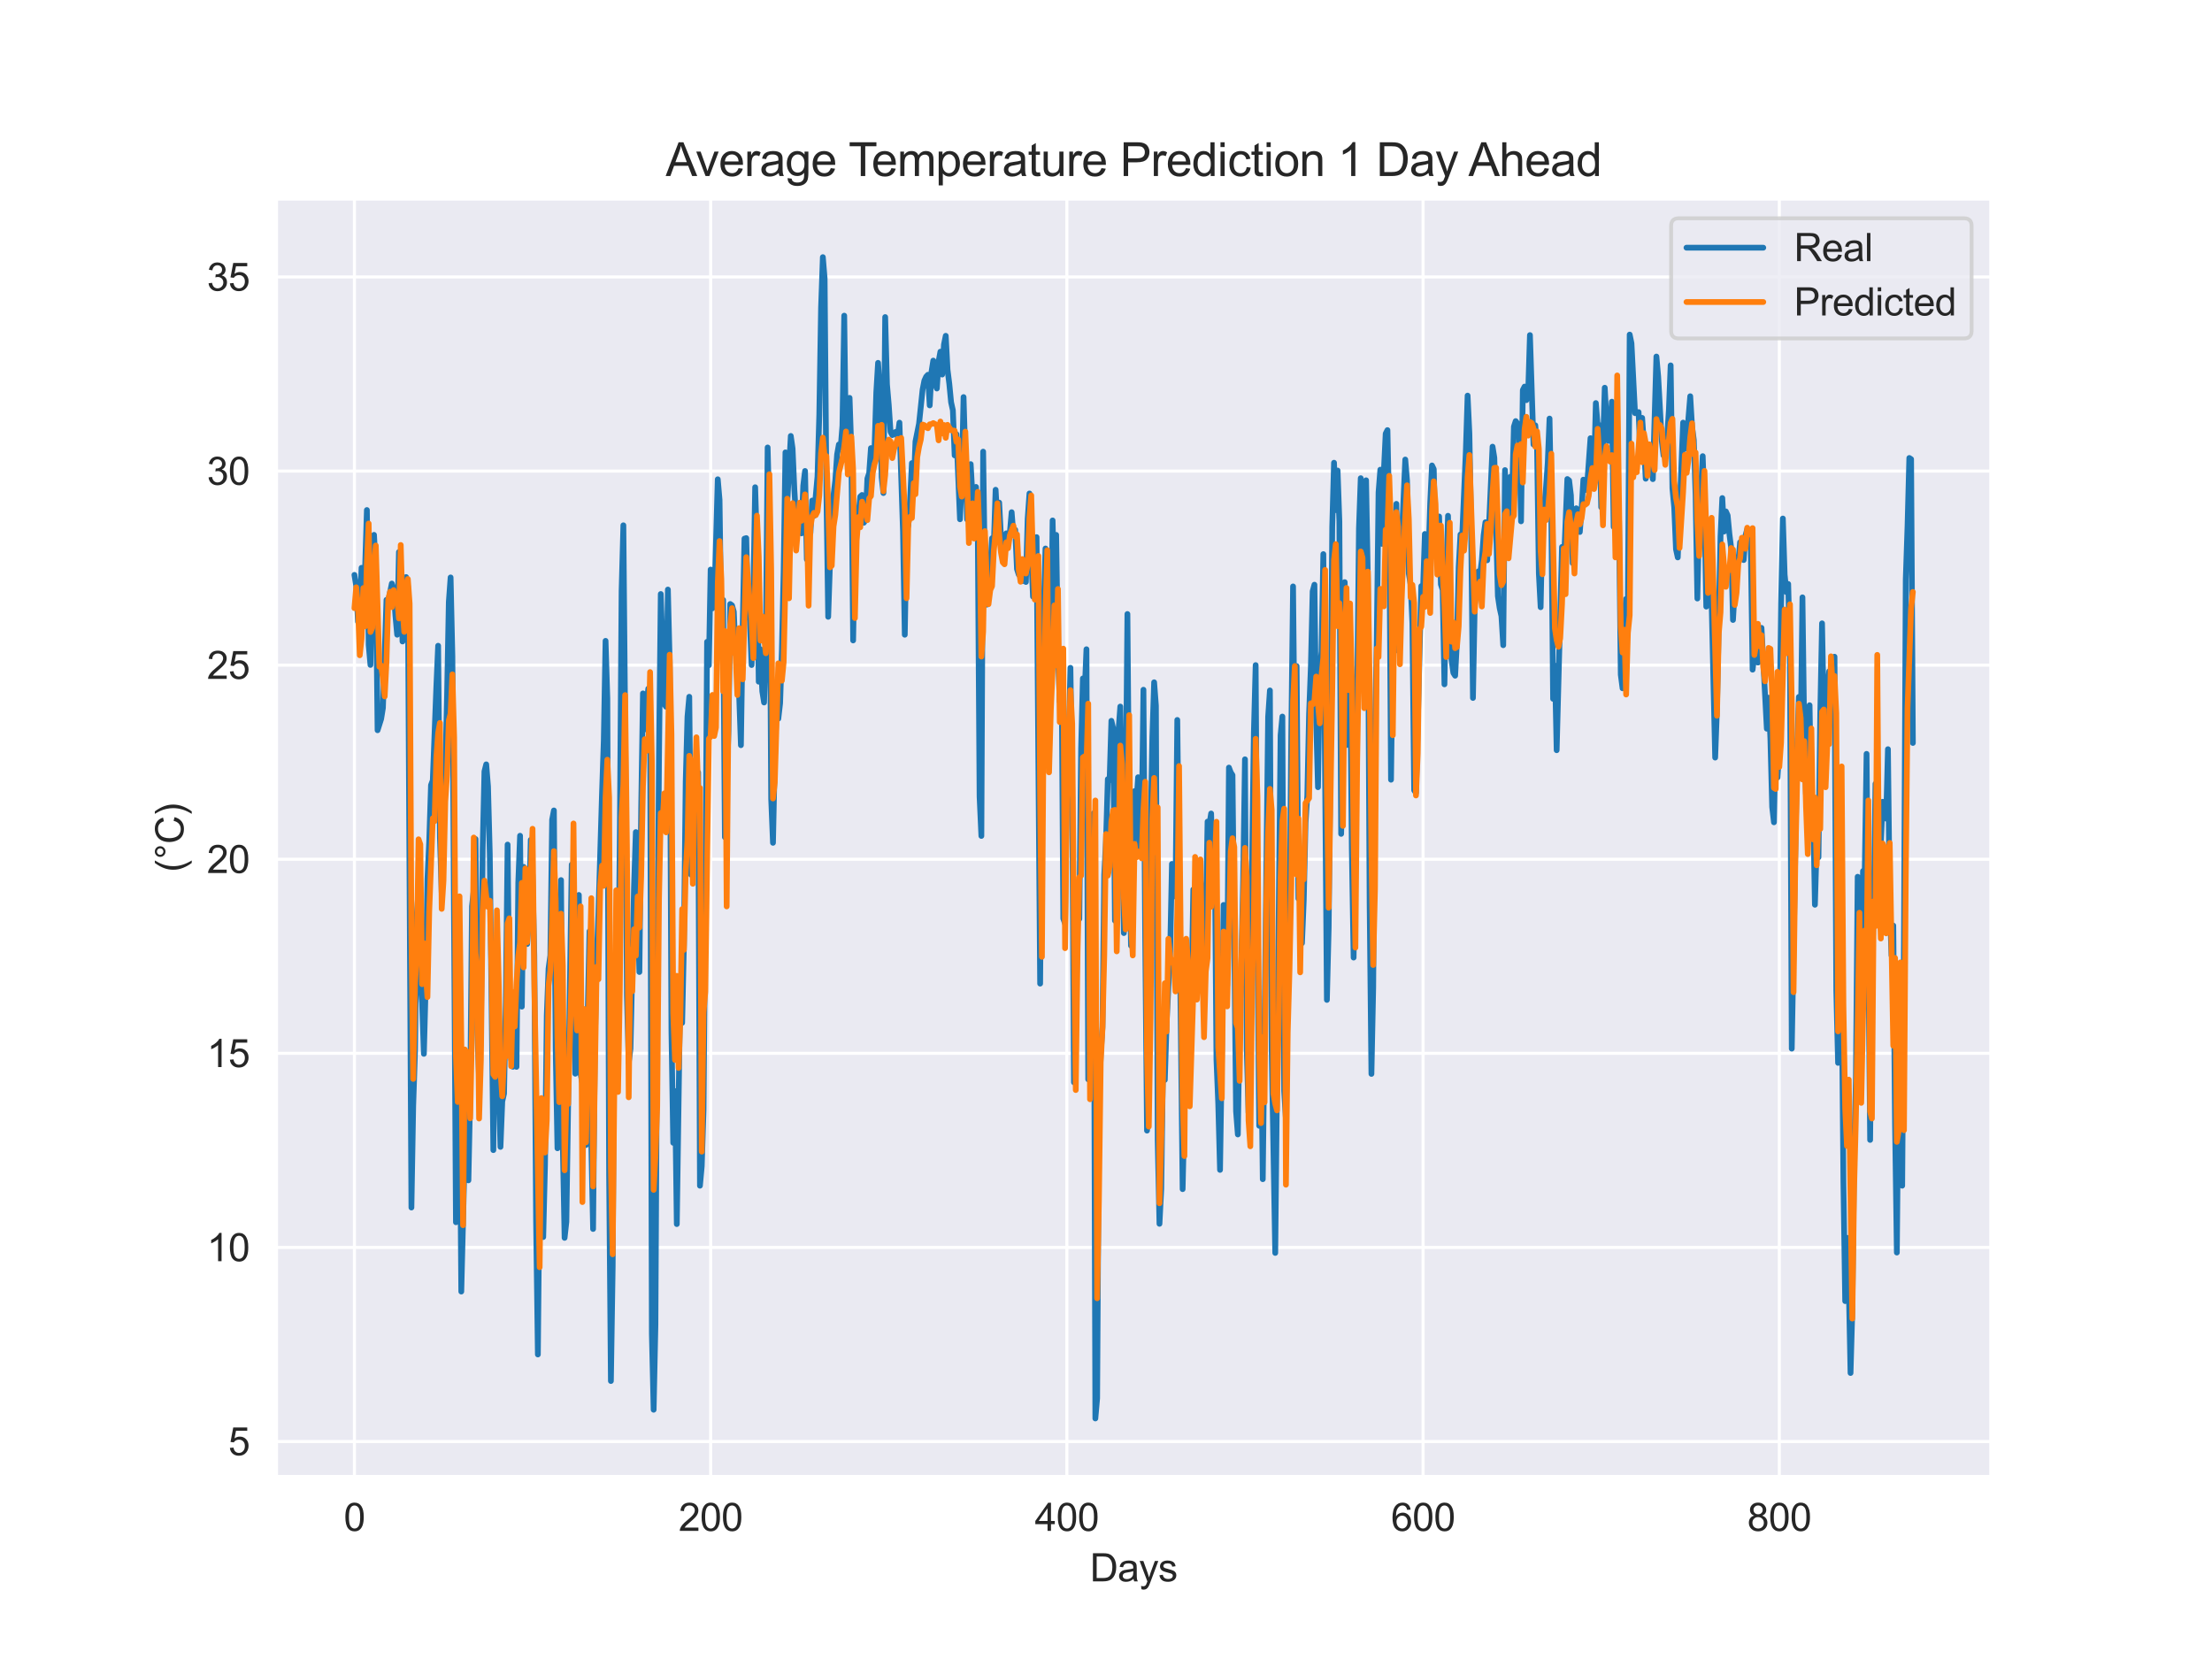<?xml version="1.0" encoding="utf-8" standalone="no"?>
<!DOCTYPE svg PUBLIC "-//W3C//DTD SVG 1.1//EN"
  "http://www.w3.org/Graphics/SVG/1.1/DTD/svg11.dtd">
<svg xmlns:xlink="http://www.w3.org/1999/xlink" width="576pt" height="432pt" viewBox="0 0 576 432" xmlns="http://www.w3.org/2000/svg" version="1.1">
 <defs>
  <style type="text/css">*{stroke-linejoin: round; stroke-linecap: butt}</style>
 </defs>
 <g id="figure_1">
  <g id="patch_1">
   <path d="M 0 432 
L 576 432 
L 576 0 
L 0 0 
z
" style="fill: #ffffff"/>
  </g>
  <g id="axes_1">
   <g id="patch_2">
    <path d="M 72 384.48 
L 518.4 384.48 
L 518.4 51.84 
L 72 51.84 
z
" style="fill: #eaeaf2"/>
   </g>
   <g id="matplotlib.axis_1">
    <g id="xtick_1">
     <g id="line2d_1">
      <path d="M 92.291 384.48 
L 92.291 51.84 
" clip-path="url(#p58a63cff53)" style="fill: none; stroke: #ffffff; stroke-width: 0.8; stroke-linecap: round"/>
     </g>
     <g id="text_1">
      <!-- 0 -->
      <g style="fill: #262626" transform="translate(89.51 398.638) scale(0.1 -0.1)">
       <defs>
        <path id="ArialMT-30" d="M 266 2259 
Q 266 3072 433 3567 
Q 600 4063 929 4331 
Q 1259 4600 1759 4600 
Q 2128 4600 2406 4451 
Q 2684 4303 2865 4023 
Q 3047 3744 3150 3342 
Q 3253 2941 3253 2259 
Q 3253 1453 3087 958 
Q 2922 463 2592 192 
Q 2263 -78 1759 -78 
Q 1097 -78 719 397 
Q 266 969 266 2259 
z
M 844 2259 
Q 844 1131 1108 757 
Q 1372 384 1759 384 
Q 2147 384 2411 759 
Q 2675 1134 2675 2259 
Q 2675 3391 2411 3762 
Q 2147 4134 1753 4134 
Q 1366 4134 1134 3806 
Q 844 3388 844 2259 
z
" transform="scale(0.016)"/>
       </defs>
       <use xlink:href="#ArialMT-30"/>
      </g>
     </g>
    </g>
    <g id="xtick_2">
     <g id="line2d_2">
      <path d="M 185.049 384.48 
L 185.049 51.84 
" clip-path="url(#p58a63cff53)" style="fill: none; stroke: #ffffff; stroke-width: 0.8; stroke-linecap: round"/>
     </g>
     <g id="text_2">
      <!-- 200 -->
      <g style="fill: #262626" transform="translate(176.708 398.638) scale(0.1 -0.1)">
       <defs>
        <path id="ArialMT-32" d="M 3222 541 
L 3222 0 
L 194 0 
Q 188 203 259 391 
Q 375 700 629 1000 
Q 884 1300 1366 1694 
Q 2113 2306 2375 2664 
Q 2638 3022 2638 3341 
Q 2638 3675 2398 3904 
Q 2159 4134 1775 4134 
Q 1369 4134 1125 3890 
Q 881 3647 878 3216 
L 300 3275 
Q 359 3922 746 4261 
Q 1134 4600 1788 4600 
Q 2447 4600 2831 4234 
Q 3216 3869 3216 3328 
Q 3216 3053 3103 2787 
Q 2991 2522 2730 2228 
Q 2469 1934 1863 1422 
Q 1356 997 1212 845 
Q 1069 694 975 541 
L 3222 541 
z
" transform="scale(0.016)"/>
       </defs>
       <use xlink:href="#ArialMT-32"/>
       <use xlink:href="#ArialMT-30" x="55.615"/>
       <use xlink:href="#ArialMT-30" x="111.23"/>
      </g>
     </g>
    </g>
    <g id="xtick_3">
     <g id="line2d_3">
      <path d="M 277.808 384.48 
L 277.808 51.84 
" clip-path="url(#p58a63cff53)" style="fill: none; stroke: #ffffff; stroke-width: 0.8; stroke-linecap: round"/>
     </g>
     <g id="text_3">
      <!-- 400 -->
      <g style="fill: #262626" transform="translate(269.466 398.638) scale(0.1 -0.1)">
       <defs>
        <path id="ArialMT-34" d="M 2069 0 
L 2069 1097 
L 81 1097 
L 81 1613 
L 2172 4581 
L 2631 4581 
L 2631 1613 
L 3250 1613 
L 3250 1097 
L 2631 1097 
L 2631 0 
L 2069 0 
z
M 2069 1613 
L 2069 3678 
L 634 1613 
L 2069 1613 
z
" transform="scale(0.016)"/>
       </defs>
       <use xlink:href="#ArialMT-34"/>
       <use xlink:href="#ArialMT-30" x="55.615"/>
       <use xlink:href="#ArialMT-30" x="111.23"/>
      </g>
     </g>
    </g>
    <g id="xtick_4">
     <g id="line2d_4">
      <path d="M 370.566 384.48 
L 370.566 51.84 
" clip-path="url(#p58a63cff53)" style="fill: none; stroke: #ffffff; stroke-width: 0.8; stroke-linecap: round"/>
     </g>
     <g id="text_4">
      <!-- 600 -->
      <g style="fill: #262626" transform="translate(362.225 398.638) scale(0.1 -0.1)">
       <defs>
        <path id="ArialMT-36" d="M 3184 3459 
L 2625 3416 
Q 2550 3747 2413 3897 
Q 2184 4138 1850 4138 
Q 1581 4138 1378 3988 
Q 1113 3794 959 3422 
Q 806 3050 800 2363 
Q 1003 2672 1297 2822 
Q 1591 2972 1913 2972 
Q 2475 2972 2870 2558 
Q 3266 2144 3266 1488 
Q 3266 1056 3080 686 
Q 2894 316 2569 119 
Q 2244 -78 1831 -78 
Q 1128 -78 684 439 
Q 241 956 241 2144 
Q 241 3472 731 4075 
Q 1159 4600 1884 4600 
Q 2425 4600 2770 4297 
Q 3116 3994 3184 3459 
z
M 888 1484 
Q 888 1194 1011 928 
Q 1134 663 1356 523 
Q 1578 384 1822 384 
Q 2178 384 2434 671 
Q 2691 959 2691 1453 
Q 2691 1928 2437 2201 
Q 2184 2475 1800 2475 
Q 1419 2475 1153 2201 
Q 888 1928 888 1484 
z
" transform="scale(0.016)"/>
       </defs>
       <use xlink:href="#ArialMT-36"/>
       <use xlink:href="#ArialMT-30" x="55.615"/>
       <use xlink:href="#ArialMT-30" x="111.23"/>
      </g>
     </g>
    </g>
    <g id="xtick_5">
     <g id="line2d_5">
      <path d="M 463.325 384.48 
L 463.325 51.84 
" clip-path="url(#p58a63cff53)" style="fill: none; stroke: #ffffff; stroke-width: 0.8; stroke-linecap: round"/>
     </g>
     <g id="text_5">
      <!-- 800 -->
      <g style="fill: #262626" transform="translate(454.983 398.638) scale(0.1 -0.1)">
       <defs>
        <path id="ArialMT-38" d="M 1131 2484 
Q 781 2613 612 2850 
Q 444 3088 444 3419 
Q 444 3919 803 4259 
Q 1163 4600 1759 4600 
Q 2359 4600 2725 4251 
Q 3091 3903 3091 3403 
Q 3091 3084 2923 2848 
Q 2756 2613 2416 2484 
Q 2838 2347 3058 2040 
Q 3278 1734 3278 1309 
Q 3278 722 2862 322 
Q 2447 -78 1769 -78 
Q 1091 -78 675 323 
Q 259 725 259 1325 
Q 259 1772 486 2073 
Q 713 2375 1131 2484 
z
M 1019 3438 
Q 1019 3113 1228 2906 
Q 1438 2700 1772 2700 
Q 2097 2700 2305 2904 
Q 2513 3109 2513 3406 
Q 2513 3716 2298 3927 
Q 2084 4138 1766 4138 
Q 1444 4138 1231 3931 
Q 1019 3725 1019 3438 
z
M 838 1322 
Q 838 1081 952 856 
Q 1066 631 1291 507 
Q 1516 384 1775 384 
Q 2178 384 2440 643 
Q 2703 903 2703 1303 
Q 2703 1709 2433 1975 
Q 2163 2241 1756 2241 
Q 1359 2241 1098 1978 
Q 838 1716 838 1322 
z
" transform="scale(0.016)"/>
       </defs>
       <use xlink:href="#ArialMT-38"/>
       <use xlink:href="#ArialMT-30" x="55.615"/>
       <use xlink:href="#ArialMT-30" x="111.23"/>
      </g>
     </g>
    </g>
    <g id="text_6">
     <!-- Days -->
     <g style="fill: #262626" transform="translate(283.809 411.783) scale(0.1 -0.1)">
      <defs>
       <path id="ArialMT-44" d="M 494 0 
L 494 4581 
L 2072 4581 
Q 2606 4581 2888 4516 
Q 3281 4425 3559 4188 
Q 3922 3881 4101 3404 
Q 4281 2928 4281 2316 
Q 4281 1794 4159 1391 
Q 4038 988 3847 723 
Q 3656 459 3429 307 
Q 3203 156 2883 78 
Q 2563 0 2147 0 
L 494 0 
z
M 1100 541 
L 2078 541 
Q 2531 541 2789 625 
Q 3047 709 3200 863 
Q 3416 1078 3536 1442 
Q 3656 1806 3656 2325 
Q 3656 3044 3420 3430 
Q 3184 3816 2847 3947 
Q 2603 4041 2063 4041 
L 1100 4041 
L 1100 541 
z
" transform="scale(0.016)"/>
       <path id="ArialMT-61" d="M 2588 409 
Q 2275 144 1986 34 
Q 1697 -75 1366 -75 
Q 819 -75 525 192 
Q 231 459 231 875 
Q 231 1119 342 1320 
Q 453 1522 633 1644 
Q 813 1766 1038 1828 
Q 1203 1872 1538 1913 
Q 2219 1994 2541 2106 
Q 2544 2222 2544 2253 
Q 2544 2597 2384 2738 
Q 2169 2928 1744 2928 
Q 1347 2928 1158 2789 
Q 969 2650 878 2297 
L 328 2372 
Q 403 2725 575 2942 
Q 747 3159 1072 3276 
Q 1397 3394 1825 3394 
Q 2250 3394 2515 3294 
Q 2781 3194 2906 3042 
Q 3031 2891 3081 2659 
Q 3109 2516 3109 2141 
L 3109 1391 
Q 3109 606 3145 398 
Q 3181 191 3288 0 
L 2700 0 
Q 2613 175 2588 409 
z
M 2541 1666 
Q 2234 1541 1622 1453 
Q 1275 1403 1131 1340 
Q 988 1278 909 1158 
Q 831 1038 831 891 
Q 831 666 1001 516 
Q 1172 366 1500 366 
Q 1825 366 2078 508 
Q 2331 650 2450 897 
Q 2541 1088 2541 1459 
L 2541 1666 
z
" transform="scale(0.016)"/>
       <path id="ArialMT-79" d="M 397 -1278 
L 334 -750 
Q 519 -800 656 -800 
Q 844 -800 956 -737 
Q 1069 -675 1141 -563 
Q 1194 -478 1313 -144 
Q 1328 -97 1363 -6 
L 103 3319 
L 709 3319 
L 1400 1397 
Q 1534 1031 1641 628 
Q 1738 1016 1872 1384 
L 2581 3319 
L 3144 3319 
L 1881 -56 
Q 1678 -603 1566 -809 
Q 1416 -1088 1222 -1217 
Q 1028 -1347 759 -1347 
Q 597 -1347 397 -1278 
z
" transform="scale(0.016)"/>
       <path id="ArialMT-73" d="M 197 991 
L 753 1078 
Q 800 744 1014 566 
Q 1228 388 1613 388 
Q 2000 388 2187 545 
Q 2375 703 2375 916 
Q 2375 1106 2209 1216 
Q 2094 1291 1634 1406 
Q 1016 1563 777 1677 
Q 538 1791 414 1992 
Q 291 2194 291 2438 
Q 291 2659 392 2848 
Q 494 3038 669 3163 
Q 800 3259 1026 3326 
Q 1253 3394 1513 3394 
Q 1903 3394 2198 3281 
Q 2494 3169 2634 2976 
Q 2775 2784 2828 2463 
L 2278 2388 
Q 2241 2644 2061 2787 
Q 1881 2931 1553 2931 
Q 1166 2931 1000 2803 
Q 834 2675 834 2503 
Q 834 2394 903 2306 
Q 972 2216 1119 2156 
Q 1203 2125 1616 2013 
Q 2213 1853 2448 1751 
Q 2684 1650 2818 1456 
Q 2953 1263 2953 975 
Q 2953 694 2789 445 
Q 2625 197 2315 61 
Q 2006 -75 1616 -75 
Q 969 -75 630 194 
Q 291 463 197 991 
z
" transform="scale(0.016)"/>
      </defs>
      <use xlink:href="#ArialMT-44"/>
      <use xlink:href="#ArialMT-61" x="72.217"/>
      <use xlink:href="#ArialMT-79" x="127.832"/>
      <use xlink:href="#ArialMT-73" x="177.832"/>
     </g>
    </g>
   </g>
   <g id="matplotlib.axis_2">
    <g id="ytick_1">
     <g id="line2d_6">
      <path d="M 72 375.369 
L 518.4 375.369 
" clip-path="url(#p58a63cff53)" style="fill: none; stroke: #ffffff; stroke-width: 0.8; stroke-linecap: round"/>
     </g>
     <g id="text_7">
      <!-- 5 -->
      <g style="fill: #262626" transform="translate(59.439 378.948) scale(0.1 -0.1)">
       <defs>
        <path id="ArialMT-35" d="M 266 1200 
L 856 1250 
Q 922 819 1161 601 
Q 1400 384 1738 384 
Q 2144 384 2425 690 
Q 2706 997 2706 1503 
Q 2706 1984 2436 2262 
Q 2166 2541 1728 2541 
Q 1456 2541 1237 2417 
Q 1019 2294 894 2097 
L 366 2166 
L 809 4519 
L 3088 4519 
L 3088 3981 
L 1259 3981 
L 1013 2750 
Q 1425 3038 1878 3038 
Q 2478 3038 2890 2622 
Q 3303 2206 3303 1553 
Q 3303 931 2941 478 
Q 2500 -78 1738 -78 
Q 1113 -78 717 272 
Q 322 622 266 1200 
z
" transform="scale(0.016)"/>
       </defs>
       <use xlink:href="#ArialMT-35"/>
      </g>
     </g>
    </g>
    <g id="ytick_2">
     <g id="line2d_7">
      <path d="M 72 324.827 
L 518.4 324.827 
" clip-path="url(#p58a63cff53)" style="fill: none; stroke: #ffffff; stroke-width: 0.8; stroke-linecap: round"/>
     </g>
     <g id="text_8">
      <!-- 10 -->
      <g style="fill: #262626" transform="translate(53.878 328.406) scale(0.1 -0.1)">
       <defs>
        <path id="ArialMT-31" d="M 2384 0 
L 1822 0 
L 1822 3584 
Q 1619 3391 1289 3197 
Q 959 3003 697 2906 
L 697 3450 
Q 1169 3672 1522 3987 
Q 1875 4303 2022 4600 
L 2384 4600 
L 2384 0 
z
" transform="scale(0.016)"/>
       </defs>
       <use xlink:href="#ArialMT-31"/>
       <use xlink:href="#ArialMT-30" x="55.615"/>
      </g>
     </g>
    </g>
    <g id="ytick_3">
     <g id="line2d_8">
      <path d="M 72 274.286 
L 518.4 274.286 
" clip-path="url(#p58a63cff53)" style="fill: none; stroke: #ffffff; stroke-width: 0.8; stroke-linecap: round"/>
     </g>
     <g id="text_9">
      <!-- 15 -->
      <g style="fill: #262626" transform="translate(53.878 277.865) scale(0.1 -0.1)">
       <use xlink:href="#ArialMT-31"/>
       <use xlink:href="#ArialMT-35" x="55.615"/>
      </g>
     </g>
    </g>
    <g id="ytick_4">
     <g id="line2d_9">
      <path d="M 72 223.744 
L 518.4 223.744 
" clip-path="url(#p58a63cff53)" style="fill: none; stroke: #ffffff; stroke-width: 0.8; stroke-linecap: round"/>
     </g>
     <g id="text_10">
      <!-- 20 -->
      <g style="fill: #262626" transform="translate(53.878 227.323) scale(0.1 -0.1)">
       <use xlink:href="#ArialMT-32"/>
       <use xlink:href="#ArialMT-30" x="55.615"/>
      </g>
     </g>
    </g>
    <g id="ytick_5">
     <g id="line2d_10">
      <path d="M 72 173.203 
L 518.4 173.203 
" clip-path="url(#p58a63cff53)" style="fill: none; stroke: #ffffff; stroke-width: 0.8; stroke-linecap: round"/>
     </g>
     <g id="text_11">
      <!-- 25 -->
      <g style="fill: #262626" transform="translate(53.878 176.781) scale(0.1 -0.1)">
       <use xlink:href="#ArialMT-32"/>
       <use xlink:href="#ArialMT-35" x="55.615"/>
      </g>
     </g>
    </g>
    <g id="ytick_6">
     <g id="line2d_11">
      <path d="M 72 122.661 
L 518.4 122.661 
" clip-path="url(#p58a63cff53)" style="fill: none; stroke: #ffffff; stroke-width: 0.8; stroke-linecap: round"/>
     </g>
     <g id="text_12">
      <!-- 30 -->
      <g style="fill: #262626" transform="translate(53.878 126.24) scale(0.1 -0.1)">
       <defs>
        <path id="ArialMT-33" d="M 269 1209 
L 831 1284 
Q 928 806 1161 595 
Q 1394 384 1728 384 
Q 2125 384 2398 659 
Q 2672 934 2672 1341 
Q 2672 1728 2419 1979 
Q 2166 2231 1775 2231 
Q 1616 2231 1378 2169 
L 1441 2663 
Q 1497 2656 1531 2656 
Q 1891 2656 2178 2843 
Q 2466 3031 2466 3422 
Q 2466 3731 2256 3934 
Q 2047 4138 1716 4138 
Q 1388 4138 1169 3931 
Q 950 3725 888 3313 
L 325 3413 
Q 428 3978 793 4289 
Q 1159 4600 1703 4600 
Q 2078 4600 2393 4439 
Q 2709 4278 2876 4000 
Q 3044 3722 3044 3409 
Q 3044 3113 2884 2869 
Q 2725 2625 2413 2481 
Q 2819 2388 3044 2092 
Q 3269 1797 3269 1353 
Q 3269 753 2831 336 
Q 2394 -81 1725 -81 
Q 1122 -81 723 278 
Q 325 638 269 1209 
z
" transform="scale(0.016)"/>
       </defs>
       <use xlink:href="#ArialMT-33"/>
       <use xlink:href="#ArialMT-30" x="55.615"/>
      </g>
     </g>
    </g>
    <g id="ytick_7">
     <g id="line2d_12">
      <path d="M 72 72.119 
L 518.4 72.119 
" clip-path="url(#p58a63cff53)" style="fill: none; stroke: #ffffff; stroke-width: 0.8; stroke-linecap: round"/>
     </g>
     <g id="text_13">
      <!-- 35 -->
      <g style="fill: #262626" transform="translate(53.878 75.698) scale(0.1 -0.1)">
       <use xlink:href="#ArialMT-33"/>
       <use xlink:href="#ArialMT-35" x="55.615"/>
      </g>
     </g>
    </g>
    <g id="text_14">
     <!-- (°C) -->
     <g style="fill: #262626" transform="translate(47.773 227.1) rotate(-90) scale(0.1 -0.1)">
      <defs>
       <path id="ArialMT-28" d="M 1497 -1347 
Q 1031 -759 709 28 
Q 388 816 388 1659 
Q 388 2403 628 3084 
Q 909 3875 1497 4659 
L 1900 4659 
Q 1522 4009 1400 3731 
Q 1209 3300 1100 2831 
Q 966 2247 966 1656 
Q 966 153 1900 -1347 
L 1497 -1347 
z
" transform="scale(0.016)"/>
       <path id="ArialMT-b0" d="M 400 3794 
Q 400 4153 654 4406 
Q 909 4659 1266 4659 
Q 1628 4659 1881 4406 
Q 2134 4153 2134 3794 
Q 2134 3434 1879 3179 
Q 1625 2925 1266 2925 
Q 909 2925 654 3178 
Q 400 3431 400 3794 
z
M 741 3794 
Q 741 3575 895 3420 
Q 1050 3266 1269 3266 
Q 1484 3266 1639 3420 
Q 1794 3575 1794 3794 
Q 1794 4013 1639 4167 
Q 1484 4322 1269 4322 
Q 1050 4322 895 4167 
Q 741 4013 741 3794 
z
" transform="scale(0.016)"/>
       <path id="ArialMT-43" d="M 3763 1606 
L 4369 1453 
Q 4178 706 3683 314 
Q 3188 -78 2472 -78 
Q 1731 -78 1267 223 
Q 803 525 561 1097 
Q 319 1669 319 2325 
Q 319 3041 592 3573 
Q 866 4106 1370 4382 
Q 1875 4659 2481 4659 
Q 3169 4659 3637 4309 
Q 4106 3959 4291 3325 
L 3694 3184 
Q 3534 3684 3231 3912 
Q 2928 4141 2469 4141 
Q 1941 4141 1586 3887 
Q 1231 3634 1087 3207 
Q 944 2781 944 2328 
Q 944 1744 1114 1308 
Q 1284 872 1643 656 
Q 2003 441 2422 441 
Q 2931 441 3284 734 
Q 3638 1028 3763 1606 
z
" transform="scale(0.016)"/>
       <path id="ArialMT-29" d="M 791 -1347 
L 388 -1347 
Q 1322 153 1322 1656 
Q 1322 2244 1188 2822 
Q 1081 3291 891 3722 
Q 769 4003 388 4659 
L 791 4659 
Q 1378 3875 1659 3084 
Q 1900 2403 1900 1659 
Q 1900 816 1576 28 
Q 1253 -759 791 -1347 
z
" transform="scale(0.016)"/>
      </defs>
      <use xlink:href="#ArialMT-28"/>
      <use xlink:href="#ArialMT-b0" x="33.301"/>
      <use xlink:href="#ArialMT-43" x="73.291"/>
      <use xlink:href="#ArialMT-29" x="145.508"/>
     </g>
    </g>
   </g>
   <g id="line2d_13">
    <path d="M 92.291 149.694 
L 92.755 152.572 
L 93.218 161.901 
L 93.682 159.29 
L 94.146 147.855 
L 94.61 162.842 
L 95.537 132.811 
L 96.001 167.896 
L 96.465 173.146 
L 96.929 146.542 
L 97.393 139.277 
L 97.856 148.22 
L 98.32 190.155 
L 99.248 187.207 
L 99.712 184.343 
L 100.639 156.201 
L 101.103 156.475 
L 102.031 151.954 
L 102.494 153.435 
L 102.958 160.237 
L 103.422 165.277 
L 103.886 143.734 
L 104.35 149.28 
L 104.813 167.039 
L 105.741 150.262 
L 106.205 152.754 
L 107.132 314.438 
L 107.596 287.911 
L 108.06 274.026 
L 108.524 238.429 
L 108.987 231.803 
L 109.451 254.848 
L 109.915 261.208 
L 110.379 274.419 
L 110.843 256.666 
L 111.306 228.911 
L 111.77 219.027 
L 112.234 204.433 
L 112.698 203.205 
L 113.625 178.783 
L 114.089 168.148 
L 114.553 217.918 
L 115.017 232.456 
L 115.944 201.288 
L 116.408 181.57 
L 116.872 156.734 
L 117.336 150.361 
L 117.799 170.9 
L 118.727 318.271 
L 119.191 262.507 
L 119.655 277.648 
L 120.118 336.318 
L 121.51 280.439 
L 121.974 307.362 
L 122.437 284.938 
L 122.901 236.008 
L 123.365 231.852 
L 123.829 218.479 
L 124.293 268.347 
L 124.756 280.947 
L 125.22 268.972 
L 125.684 221.147 
L 126.148 200.867 
L 126.612 199.035 
L 127.075 204.784 
L 127.539 222.431 
L 128.467 299.486 
L 128.93 257.285 
L 129.394 254.869 
L 129.858 282.66 
L 130.322 298.651 
L 130.786 286.809 
L 131.249 284.766 
L 131.713 260.927 
L 132.177 219.925 
L 132.641 261.848 
L 133.105 275.802 
L 133.568 277.781 
L 134.032 260.808 
L 134.496 277.803 
L 134.96 229.837 
L 135.424 217.624 
L 135.887 262.128 
L 136.351 225.731 
L 136.815 229.627 
L 137.279 245.821 
L 137.743 238.078 
L 138.206 218.69 
L 138.67 228.019 
L 139.134 248.896 
L 139.598 317.969 
L 140.062 352.702 
L 140.525 304.365 
L 140.989 297.902 
L 141.453 322.125 
L 141.917 303.214 
L 142.38 264.43 
L 142.844 252.223 
L 143.308 248.79 
L 143.772 213.467 
L 144.236 211.039 
L 144.699 273.113 
L 145.163 299.009 
L 146.091 229.17 
L 146.555 298.103 
L 147.018 322.335 
L 147.482 318.131 
L 148.874 225.134 
L 149.337 245.259 
L 149.801 279.593 
L 150.265 275.1 
L 150.729 233.045 
L 151.193 279.698 
L 151.656 282.12 
L 152.12 296.742 
L 152.584 298.16 
L 153.048 263.539 
L 153.511 242.48 
L 153.975 297.865 
L 154.439 320.026 
L 154.903 271.513 
L 155.367 250.314 
L 155.83 237.861 
L 156.758 206.813 
L 157.222 192.903 
L 157.686 166.875 
L 158.149 181.921 
L 158.613 305.783 
L 159.077 359.61 
L 159.541 329.713 
L 160.005 252.504 
L 160.468 253.784 
L 160.932 263.209 
L 161.396 218.571 
L 161.86 153.976 
L 162.324 136.785 
L 162.787 188.161 
L 163.251 259.271 
L 163.715 276.722 
L 164.179 273.071 
L 165.106 230.827 
L 165.57 216.675 
L 166.498 253.107 
L 166.961 210.681 
L 167.425 180.559 
L 167.889 189.937 
L 168.353 183.774 
L 168.817 179.317 
L 169.28 183.683 
L 169.744 347.334 
L 170.208 367.091 
L 170.672 344.911 
L 171.136 258.744 
L 171.599 197.182 
L 172.063 154.678 
L 172.991 183.36 
L 173.455 184.046 
L 173.918 153.519 
L 174.382 172.522 
L 174.846 268.541 
L 175.31 297.584 
L 175.774 284.113 
L 176.237 318.748 
L 177.165 255.15 
L 177.629 266.353 
L 178.092 245.73 
L 178.556 203.542 
L 179.02 186.631 
L 179.484 181.437 
L 179.948 227.766 
L 180.411 212.471 
L 180.875 215.503 
L 181.339 210.674 
L 181.803 201.141 
L 182.267 308.757 
L 182.73 303.677 
L 183.194 289.048 
L 183.658 235.509 
L 184.122 167.123 
L 184.586 173.238 
L 185.049 148.311 
L 185.513 158.419 
L 185.977 157.759 
L 186.905 124.802 
L 187.368 130.172 
L 187.832 164.302 
L 188.296 156.215 
L 188.76 217.995 
L 189.687 190.345 
L 190.151 157.282 
L 190.615 157.629 
L 191.079 159.284 
L 191.542 170.353 
L 192.006 167.994 
L 192.934 194.044 
L 193.398 163.326 
L 193.861 140.259 
L 194.325 140.119 
L 194.789 160.174 
L 195.253 161.494 
L 195.717 173.17 
L 196.18 154.179 
L 196.644 126.873 
L 197.108 142.295 
L 197.572 177.513 
L 198.036 169.06 
L 198.499 180.005 
L 198.963 182.932 
L 199.427 167.463 
L 199.891 116.519 
L 200.354 134.833 
L 200.818 208.069 
L 201.282 219.469 
L 201.746 197.547 
L 202.21 184.413 
L 202.673 187.144 
L 203.137 183.114 
L 203.601 169.293 
L 204.065 148.739 
L 204.529 117.796 
L 204.992 131.148 
L 205.92 113.521 
L 206.384 116.786 
L 206.848 127.45 
L 207.311 135.212 
L 207.775 136.216 
L 208.239 138.378 
L 208.703 138.89 
L 209.167 126.45 
L 209.63 122.64 
L 210.094 145.664 
L 210.558 137.065 
L 211.022 138.855 
L 211.486 130.341 
L 211.949 134.335 
L 212.877 124.079 
L 213.341 108.081 
L 213.804 80.066 
L 214.268 66.96 
L 214.732 72.569 
L 215.196 127.984 
L 215.66 160.616 
L 216.587 132.804 
L 217.515 125.048 
L 217.979 118.344 
L 218.442 115.74 
L 218.906 116.596 
L 219.37 110.861 
L 219.834 82.193 
L 220.298 117.6 
L 220.761 117.038 
L 221.225 103.603 
L 221.689 117.382 
L 222.153 166.766 
L 222.617 140.189 
L 223.08 136.097 
L 223.544 134.159 
L 224.008 129.309 
L 224.472 128.887 
L 224.935 136.125 
L 225.399 135.416 
L 225.863 124.612 
L 226.327 123.209 
L 226.791 116.687 
L 227.254 119.332 
L 227.718 117.059 
L 228.182 102.204 
L 228.646 94.484 
L 229.11 101.672 
L 229.573 124.254 
L 230.037 128.383 
L 230.501 82.561 
L 230.965 100.079 
L 231.429 105.434 
L 231.892 112.44 
L 232.356 113.297 
L 232.82 112.686 
L 233.284 112.447 
L 233.748 113.718 
L 234.211 110.054 
L 235.139 138.322 
L 235.603 165.284 
L 236.066 138.378 
L 236.53 136.771 
L 236.994 129.976 
L 237.458 120.59 
L 237.922 127.083 
L 238.385 114.967 
L 239.313 110.327 
L 240.241 101.469 
L 240.704 99.103 
L 241.168 98.092 
L 241.632 97.592 
L 242.096 105.568 
L 242.56 96.836 
L 243.023 93.901 
L 243.487 99.959 
L 243.951 101.167 
L 244.415 94.091 
L 244.879 91.578 
L 245.342 97.531 
L 245.806 89.711 
L 246.27 87.443 
L 246.734 96.26 
L 247.198 99.945 
L 247.661 104.74 
L 248.125 106.839 
L 248.589 118.582 
L 249.053 113.058 
L 249.98 135.219 
L 250.444 124.985 
L 250.908 103.399 
L 251.835 135.261 
L 252.299 126.627 
L 252.763 120.857 
L 253.691 137.697 
L 254.154 126.796 
L 254.618 138.462 
L 255.082 207.444 
L 255.546 217.679 
L 256.01 117.607 
L 256.473 150.585 
L 256.937 157.45 
L 257.401 155.738 
L 258.329 140.154 
L 258.792 141.783 
L 259.256 127.533 
L 259.72 135.687 
L 260.184 130.874 
L 260.647 139.936 
L 261.111 142.365 
L 261.575 142.007 
L 262.039 138.876 
L 262.503 141.235 
L 262.966 138.708 
L 263.43 133.373 
L 263.894 139.326 
L 264.358 137.964 
L 264.822 148.185 
L 265.285 149.645 
L 265.749 146.542 
L 266.213 151.329 
L 266.677 150.403 
L 267.141 151.547 
L 267.604 135.114 
L 268.068 128.501 
L 268.532 144.801 
L 268.996 155.359 
L 269.923 139.866 
L 270.851 256.133 
L 271.315 198.438 
L 271.778 159.191 
L 272.242 142.829 
L 272.706 185.452 
L 273.17 195.434 
L 273.634 174.487 
L 274.097 135.521 
L 274.561 156.089 
L 275.025 139.284 
L 275.489 170.03 
L 275.953 182.714 
L 276.416 171.441 
L 276.88 239.194 
L 277.344 240.521 
L 277.808 202.194 
L 278.272 193.244 
L 278.735 173.891 
L 279.199 205.332 
L 279.663 281.846 
L 280.127 267.091 
L 280.591 238.148 
L 281.054 239.293 
L 281.518 194.83 
L 281.982 176.659 
L 282.446 180.391 
L 282.91 169.061 
L 283.373 281.067 
L 283.837 273.703 
L 284.301 254.701 
L 284.765 211.797 
L 285.228 369.36 
L 285.692 364.123 
L 286.156 288.571 
L 286.62 274.588 
L 287.084 267.385 
L 287.547 227.724 
L 288.011 218.613 
L 288.475 202.882 
L 288.939 203.191 
L 289.403 187.698 
L 289.866 189.65 
L 290.33 239.735 
L 290.794 229.332 
L 291.258 190.338 
L 291.722 183.985 
L 292.649 242.971 
L 293.113 211.593 
L 293.577 159.886 
L 294.041 214.078 
L 294.504 246.235 
L 294.968 237.882 
L 295.432 206.005 
L 295.896 209.431 
L 296.359 202.39 
L 296.823 221.463 
L 297.287 215.44 
L 297.751 179.605 
L 298.215 244.979 
L 298.678 294.411 
L 299.142 286.219 
L 299.606 216.451 
L 300.07 191.952 
L 300.534 177.667 
L 300.997 183.76 
L 301.461 296.798 
L 301.925 318.678 
L 302.389 309.538 
L 302.853 276.567 
L 303.316 281.207 
L 303.78 266.403 
L 304.708 247.758 
L 305.172 224.966 
L 305.635 233.452 
L 306.099 232.561 
L 306.563 187.474 
L 307.954 309.651 
L 308.418 288.978 
L 308.882 245.393 
L 309.346 260.899 
L 309.809 268.065 
L 310.273 257.811 
L 310.737 231.62 
L 311.201 249.822 
L 311.665 257.782 
L 312.128 239.882 
L 312.592 229.339 
L 313.056 234.653 
L 313.52 260.26 
L 313.984 239.967 
L 314.447 213.945 
L 314.911 214.808 
L 315.375 211.832 
L 315.839 229.788 
L 316.303 218.128 
L 316.766 275.942 
L 317.23 287.405 
L 317.694 304.639 
L 318.158 274.503 
L 318.622 235.642 
L 319.085 248.573 
L 319.549 256.61 
L 320.013 199.877 
L 320.477 201.113 
L 320.94 201.836 
L 321.868 289.378 
L 322.332 295.408 
L 322.796 265.343 
L 323.259 250.236 
L 323.723 228.988 
L 324.187 197.722 
L 324.651 273.254 
L 325.115 289.736 
L 325.578 243.884 
L 326.042 223.899 
L 326.506 190.794 
L 326.97 173.189 
L 327.434 244.235 
L 327.897 293.155 
L 328.361 267.659 
L 328.825 307.061 
L 330.216 186.666 
L 330.68 179.787 
L 331.144 273.366 
L 332.071 326.259 
L 333.463 191.454 
L 333.927 186.589 
L 334.39 284.071 
L 334.854 291.505 
L 335.318 254.855 
L 335.782 243.469 
L 336.246 191.419 
L 336.709 152.705 
L 337.173 199.828 
L 337.637 173.448 
L 338.101 233.986 
L 338.565 227.338 
L 339.028 245.596 
L 339.492 234.414 
L 339.956 214.254 
L 340.42 207.192 
L 340.884 185.887 
L 341.347 173.673 
L 341.811 153.969 
L 342.275 152.256 
L 342.739 187.796 
L 343.202 204.988 
L 343.666 174.845 
L 344.13 169.63 
L 344.594 144.291 
L 345.521 260.373 
L 345.985 241.504 
L 346.449 196.683 
L 346.913 137.15 
L 347.377 120.494 
L 347.84 132.847 
L 348.304 122.521 
L 348.768 135.739 
L 349.232 217.139 
L 349.696 195.511 
L 350.159 151.589 
L 350.623 194.009 
L 351.087 161.234 
L 351.551 171.876 
L 352.015 221.245 
L 352.478 249.352 
L 353.406 182.405 
L 353.87 137.592 
L 354.334 124.521 
L 354.797 169.391 
L 355.261 173.294 
L 355.725 125.065 
L 356.189 150.955 
L 356.652 235.453 
L 357.116 279.642 
L 357.58 257.045 
L 358.044 189.902 
L 358.508 166.892 
L 358.971 128.214 
L 359.435 122.303 
L 359.899 141.628 
L 360.363 122.563 
L 360.827 112.911 
L 361.29 111.998 
L 361.754 134.868 
L 362.218 203.036 
L 362.682 167.524 
L 363.146 140.8 
L 363.609 131.204 
L 364.073 169.447 
L 365.001 140.631 
L 365.928 119.664 
L 366.392 125.195 
L 366.856 149.406 
L 367.32 152.172 
L 367.783 162.28 
L 368.247 205.788 
L 368.711 206.462 
L 370.102 152.621 
L 370.566 153.161 
L 371.03 139.038 
L 371.494 139.95 
L 371.958 145.468 
L 372.421 131.127 
L 372.885 121.201 
L 373.349 122.163 
L 373.813 143.292 
L 374.277 134.805 
L 374.74 134.496 
L 375.204 152.165 
L 375.668 153.625 
L 376.132 178.201 
L 376.596 151.231 
L 377.059 134.307 
L 377.523 165.79 
L 377.987 171.925 
L 378.451 175.217 
L 378.914 175.952 
L 379.378 167.222 
L 379.842 147.665 
L 380.306 139.178 
L 380.77 139.184 
L 381.697 117.614 
L 382.161 103.013 
L 382.625 112.862 
L 383.089 138.49 
L 383.552 181.744 
L 384.016 157.5 
L 384.48 153.702 
L 384.944 148.788 
L 385.408 149.511 
L 385.871 145.84 
L 386.335 139.368 
L 386.799 135.991 
L 387.263 145.896 
L 387.727 136.974 
L 388.654 116.308 
L 389.118 119.186 
L 390.046 155.246 
L 390.509 158.356 
L 390.973 160.441 
L 391.437 168.01 
L 391.901 122.408 
L 392.364 143.53 
L 392.828 135.573 
L 393.292 124.156 
L 393.756 128.582 
L 394.22 111.1 
L 394.683 109.654 
L 395.147 110.285 
L 395.611 112.707 
L 396.075 135.753 
L 396.539 101.56 
L 397.002 100.668 
L 397.466 104.199 
L 397.93 102.269 
L 398.394 87.254 
L 399.321 115.754 
L 399.785 110.742 
L 400.249 116.287 
L 400.713 149.28 
L 401.177 158.117 
L 401.64 135.528 
L 402.104 132.152 
L 402.568 127.118 
L 403.032 120.478 
L 403.495 108.994 
L 403.959 133.956 
L 404.423 181.973 
L 404.887 173.315 
L 405.351 195.355 
L 406.742 142.427 
L 407.206 147.476 
L 408.133 124.739 
L 408.597 125.111 
L 409.061 128.979 
L 409.525 146.648 
L 409.989 134.545 
L 410.452 132.355 
L 410.916 137.662 
L 411.38 138.532 
L 411.844 132.552 
L 412.308 124.9 
L 412.771 127.624 
L 413.235 126.999 
L 414.163 114.105 
L 414.626 122.844 
L 415.09 122.921 
L 415.554 104.957 
L 416.018 110.641 
L 416.482 110.696 
L 416.945 132.074 
L 417.873 100.963 
L 418.337 109.548 
L 418.801 114.82 
L 419.264 112.258 
L 419.728 104.599 
L 420.192 137.19 
L 420.656 105.308 
L 421.12 135.528 
L 421.583 135.612 
L 422.047 175.682 
L 422.511 179.234 
L 422.975 161.775 
L 423.439 155.943 
L 423.902 156.19 
L 424.366 87.124 
L 424.83 89.388 
L 425.758 107.583 
L 426.221 107.52 
L 426.685 107.309 
L 427.149 118.239 
L 427.613 108.818 
L 428.076 115.648 
L 428.54 124.655 
L 429.004 115.964 
L 429.468 116.575 
L 430.395 124.767 
L 431.323 92.841 
L 431.787 98.015 
L 432.714 114.757 
L 433.178 118.59 
L 433.642 116.87 
L 434.106 114.006 
L 434.57 106.895 
L 435.033 95.144 
L 435.497 127.175 
L 435.961 132.109 
L 436.425 143.018 
L 436.889 145.152 
L 438.28 110.047 
L 438.744 116.912 
L 439.207 116.322 
L 439.671 108.818 
L 440.135 103.181 
L 440.599 110.994 
L 441.063 114.56 
L 441.526 128.768 
L 441.99 155.857 
L 442.454 133.169 
L 442.918 127.961 
L 443.382 118.779 
L 443.845 132.39 
L 444.309 157.963 
L 445.237 136.448 
L 446.628 197.273 
L 447.092 184.511 
L 448.02 139.67 
L 448.483 129.695 
L 448.947 138.413 
L 449.411 133.169 
L 449.875 134.194 
L 450.338 139.08 
L 450.802 142.779 
L 451.266 161.438 
L 452.194 145.117 
L 452.657 146.331 
L 453.121 141.193 
L 453.585 143.973 
L 454.049 145.833 
L 454.513 139.48 
L 454.976 137.781 
L 455.44 140.947 
L 455.904 142.653 
L 456.368 174.382 
L 457.295 166.948 
L 457.759 172.536 
L 458.223 164.168 
L 458.687 163.494 
L 459.614 180.931 
L 460.078 189.755 
L 460.542 181.668 
L 461.006 192.303 
L 461.47 210.126 
L 461.933 214.127 
L 462.397 191.341 
L 462.861 202.461 
L 463.325 195.223 
L 463.788 157.191 
L 464.252 135.023 
L 464.716 149.617 
L 465.18 154.193 
L 465.644 152.066 
L 466.107 170.802 
L 466.571 273.064 
L 467.963 195.265 
L 468.426 181.472 
L 468.89 192.668 
L 469.354 155.548 
L 469.818 190.527 
L 470.282 206.827 
L 470.745 199.611 
L 471.209 183.641 
L 471.673 212.183 
L 472.137 210.098 
L 472.601 235.593 
L 473.064 219.666 
L 473.528 223.246 
L 473.992 185.782 
L 474.456 162.315 
L 474.919 186.435 
L 475.383 188.821 
L 475.847 179.394 
L 476.311 174.81 
L 476.775 185.157 
L 477.238 181.746 
L 477.702 171.005 
L 478.166 257.937 
L 478.63 276.771 
L 479.094 230.778 
L 479.557 255.719 
L 480.021 307.713 
L 480.485 338.803 
L 480.949 322.314 
L 481.413 334.472 
L 481.876 357.525 
L 482.34 341.064 
L 482.804 301.087 
L 483.268 281.305 
L 483.732 228.307 
L 484.195 264.149 
L 484.659 269.421 
L 485.123 226.833 
L 485.587 226.419 
L 486.05 196.304 
L 486.978 296.833 
L 487.442 251.535 
L 487.906 237.381 
L 488.369 204.101 
L 488.833 214.324 
L 489.297 210.063 
L 489.761 219.813 
L 490.225 208.778 
L 490.688 209.115 
L 491.152 213.173 
L 491.616 195.087 
L 492.08 234.983 
L 492.544 248.797 
L 493.007 241.02 
L 493.471 293.069 
L 493.935 326.161 
L 494.399 275.879 
L 494.863 252.17 
L 495.326 308.752 
L 495.79 245.786 
L 496.254 150.873 
L 496.718 136.981 
L 497.182 119.256 
L 497.645 119.565 
L 498.109 193.463 
L 498.109 193.463 
" clip-path="url(#p58a63cff53)" style="fill: none; stroke: #1f77b4; stroke-width: 1.5; stroke-linecap: round"/>
   </g>
   <g id="line2d_14">
    <path d="M 92.291 158.364 
L 92.755 152.929 
L 93.218 158.067 
L 93.682 170.632 
L 94.146 166.32 
L 94.61 153.128 
L 95.074 163.105 
L 95.537 146.667 
L 96.001 136.33 
L 96.465 164.565 
L 96.929 163.518 
L 97.393 147.528 
L 97.856 142.051 
L 98.784 173.611 
L 99.248 173.289 
L 99.712 176.595 
L 100.175 181.348 
L 100.639 172.267 
L 101.103 156.149 
L 101.567 154.09 
L 102.031 158.093 
L 102.494 153.672 
L 102.958 156.515 
L 103.422 155.719 
L 103.886 161.04 
L 104.35 141.912 
L 104.813 158.352 
L 105.277 164.533 
L 105.741 153.001 
L 106.205 150.777 
L 106.668 157.199 
L 107.132 242.814 
L 107.596 280.945 
L 108.06 256.049 
L 108.524 248.575 
L 108.987 218.548 
L 109.451 219.871 
L 109.915 256.282 
L 110.379 245.599 
L 111.306 259.642 
L 111.77 237.382 
L 112.698 213.072 
L 113.162 213.848 
L 113.625 197.353 
L 114.089 190.907 
L 114.553 188.249 
L 115.017 236.673 
L 115.481 229.389 
L 115.944 208.717 
L 116.408 201.79 
L 116.872 187.612 
L 117.336 185.838 
L 117.799 175.609 
L 118.263 192.168 
L 118.727 274.936 
L 119.191 286.942 
L 119.655 233.407 
L 120.118 270.697 
L 120.582 319.042 
L 121.046 273.283 
L 121.51 283.644 
L 121.974 273.933 
L 122.437 291.205 
L 122.901 268.497 
L 123.365 218.091 
L 123.829 248.012 
L 124.293 253.318 
L 124.756 291.264 
L 125.22 275.97 
L 125.684 237.387 
L 126.148 229.307 
L 126.612 233.441 
L 127.075 236.175 
L 127.539 234.529 
L 128.003 252.863 
L 128.467 279.743 
L 128.93 280.412 
L 129.394 237.044 
L 129.858 255.318 
L 130.322 278.69 
L 130.786 285.472 
L 131.249 275.638 
L 131.713 275.079 
L 132.177 240.482 
L 132.641 239.126 
L 133.105 277.647 
L 133.568 258.357 
L 134.032 267.299 
L 134.496 255.966 
L 134.96 248.919 
L 135.424 245.537 
L 135.887 229.901 
L 136.351 251.92 
L 136.815 226.124 
L 137.279 245.353 
L 137.743 238.374 
L 138.206 228.439 
L 138.67 215.813 
L 139.134 256.06 
L 140.525 329.984 
L 140.989 285.934 
L 141.453 296.834 
L 141.917 300.112 
L 142.38 291.662 
L 142.844 256.649 
L 143.308 252.693 
L 143.772 240.356 
L 144.236 221.631 
L 144.699 234.658 
L 145.163 270.004 
L 145.627 286.997 
L 146.091 237.923 
L 146.555 251.398 
L 147.018 304.738 
L 147.482 285.612 
L 147.946 287.471 
L 148.874 252.68 
L 149.337 214.43 
L 149.801 259.676 
L 150.265 268.323 
L 151.193 236.008 
L 151.656 313.015 
L 152.12 262.745 
L 152.584 297.457 
L 153.511 254.082 
L 153.975 233.88 
L 154.439 308.95 
L 155.367 251.746 
L 155.83 255.002 
L 156.294 230.644 
L 156.758 225.404 
L 157.222 230.673 
L 157.686 207.696 
L 158.149 197.832 
L 158.613 207.631 
L 159.077 303.757 
L 159.541 326.608 
L 160.468 231.826 
L 160.932 284.339 
L 161.396 257.727 
L 161.86 212.762 
L 162.324 204.171 
L 162.787 181.001 
L 163.251 220.437 
L 163.715 285.734 
L 164.179 247.291 
L 164.642 258.124 
L 165.106 241.981 
L 165.57 248.854 
L 166.034 233.447 
L 166.498 241.536 
L 166.961 228.185 
L 167.425 204.783 
L 167.889 192.486 
L 168.353 195.538 
L 168.817 195.06 
L 169.28 175.009 
L 169.744 198.286 
L 170.208 309.836 
L 170.672 300.914 
L 171.136 288.154 
L 171.599 234.107 
L 172.063 211.722 
L 172.527 214.09 
L 172.991 206.583 
L 173.455 216.745 
L 174.382 170.478 
L 174.846 191.158 
L 175.31 263.755 
L 175.774 276.009 
L 176.237 254.107 
L 176.701 278.09 
L 177.165 265.137 
L 177.629 236.731 
L 178.092 247.348 
L 178.556 226.891 
L 179.02 218.904 
L 179.484 196.816 
L 179.948 198.55 
L 180.411 230.136 
L 180.875 207.415 
L 181.339 191.984 
L 181.803 205.772 
L 182.267 205.179 
L 182.73 299.881 
L 183.194 263.681 
L 183.658 258.241 
L 184.586 192.392 
L 185.049 191.797 
L 185.513 180.962 
L 185.977 191.662 
L 186.441 189.425 
L 186.905 151.808 
L 187.368 140.886 
L 187.832 150.8 
L 188.296 180.015 
L 188.76 164.307 
L 189.223 236.029 
L 189.687 184.64 
L 190.151 162.757 
L 190.615 158.371 
L 191.079 169.923 
L 191.542 170.3 
L 192.006 180.975 
L 192.47 163.566 
L 192.934 171.215 
L 193.398 176.904 
L 194.325 145.088 
L 195.253 157.175 
L 195.717 160.889 
L 196.18 171.376 
L 197.108 134.269 
L 197.572 144.918 
L 198.036 166.822 
L 198.499 160.478 
L 198.963 165.991 
L 199.427 170.104 
L 199.891 159.896 
L 200.354 123.476 
L 200.818 148.516 
L 201.282 207.928 
L 201.746 203.805 
L 202.673 172.737 
L 203.137 175.349 
L 203.601 177.244 
L 204.065 172.385 
L 204.992 129.861 
L 205.456 155.797 
L 205.92 133.474 
L 206.384 131.013 
L 206.848 134.479 
L 207.311 143.362 
L 207.775 137.941 
L 208.239 130.894 
L 208.703 135.612 
L 209.167 134.197 
L 209.63 128.734 
L 210.094 135.22 
L 210.558 157.721 
L 211.022 137.334 
L 211.486 134.513 
L 211.949 133.553 
L 212.413 134.154 
L 212.877 133.217 
L 213.341 129.011 
L 213.804 118.041 
L 214.268 113.963 
L 214.732 119.155 
L 215.196 118.765 
L 215.66 131.37 
L 216.123 147.746 
L 216.587 147.291 
L 217.051 137.077 
L 217.515 134.108 
L 218.442 123.058 
L 219.37 119.301 
L 219.834 116.355 
L 220.298 112.362 
L 220.761 123.546 
L 221.225 121.182 
L 221.689 113.701 
L 222.153 122.341 
L 222.617 160.947 
L 223.08 140.789 
L 223.544 134.642 
L 224.008 137.302 
L 224.472 130.635 
L 224.935 132.099 
L 225.399 133.073 
L 225.863 135.438 
L 226.327 129.794 
L 226.791 129.177 
L 227.254 123.228 
L 227.718 120.882 
L 228.182 119.465 
L 228.646 110.885 
L 229.11 112.154 
L 229.573 110.624 
L 230.037 127.919 
L 230.501 123.69 
L 230.965 115.751 
L 231.429 114.471 
L 231.892 114.935 
L 232.356 119.279 
L 232.82 116.854 
L 233.748 114.296 
L 234.211 115.588 
L 234.675 114.046 
L 235.603 132.844 
L 236.066 155.783 
L 236.53 136.212 
L 236.994 134.547 
L 237.458 134.891 
L 237.922 125.812 
L 238.385 128.693 
L 238.849 119.04 
L 239.313 116.356 
L 239.777 114.447 
L 240.241 110.549 
L 240.704 110.72 
L 241.168 111.259 
L 241.632 111.51 
L 242.096 110.496 
L 242.56 110.429 
L 243.023 110.172 
L 243.951 110.664 
L 244.415 114.667 
L 244.879 109.768 
L 245.342 112.878 
L 245.806 110.664 
L 246.27 114.012 
L 246.734 110.626 
L 247.661 112.049 
L 248.589 112.153 
L 249.053 115.072 
L 249.516 114.437 
L 249.98 126.642 
L 250.444 129.311 
L 250.908 124.619 
L 251.372 112.395 
L 251.835 124.062 
L 252.299 141.407 
L 252.763 131.45 
L 253.227 131.064 
L 253.691 140.249 
L 254.154 136.813 
L 254.618 128.085 
L 255.082 139.697 
L 255.546 170.964 
L 256.01 164.473 
L 256.473 138.301 
L 256.937 150.938 
L 257.401 157.335 
L 257.865 153.659 
L 258.329 152.642 
L 258.792 143.36 
L 259.256 138.541 
L 259.72 131.057 
L 260.184 139.308 
L 260.647 143.838 
L 261.111 146.42 
L 261.575 146.937 
L 262.039 141.211 
L 262.503 142.754 
L 262.966 139.386 
L 263.894 136.877 
L 264.358 139.735 
L 264.822 139.16 
L 265.285 148.357 
L 265.749 151.49 
L 266.213 145.572 
L 266.677 147.905 
L 267.141 149.343 
L 267.604 147.073 
L 268.068 134.891 
L 268.532 129.006 
L 268.996 146.098 
L 269.46 156.137 
L 269.923 148.534 
L 270.387 144.767 
L 270.851 208.118 
L 271.315 249.157 
L 271.778 183.395 
L 272.242 159.642 
L 272.706 143.279 
L 273.17 201.118 
L 273.634 184.879 
L 274.097 174.214 
L 274.561 157.629 
L 275.025 173.287 
L 275.489 153.376 
L 275.953 188.031 
L 276.416 174.073 
L 276.88 168.906 
L 277.344 246.905 
L 277.808 208.263 
L 278.735 179.724 
L 279.199 188.433 
L 279.663 244.501 
L 280.127 283.843 
L 280.591 247.736 
L 281.054 228.444 
L 281.518 228.006 
L 281.982 197.237 
L 282.446 196.935 
L 282.91 199.334 
L 283.373 183.23 
L 283.837 286.241 
L 284.301 247.849 
L 284.765 231.257 
L 285.228 208.443 
L 285.692 338.067 
L 286.156 312.435 
L 286.62 276.575 
L 287.084 267.774 
L 287.547 248.77 
L 288.011 217.178 
L 288.475 228.004 
L 288.939 225.73 
L 289.403 213.942 
L 289.866 211.014 
L 290.33 210.898 
L 290.794 247.735 
L 291.258 224.125 
L 291.722 194.149 
L 292.185 199.055 
L 292.649 233.552 
L 293.113 242.022 
L 294.041 186.217 
L 294.504 239.876 
L 294.968 248.792 
L 295.432 219.747 
L 295.896 223.288 
L 296.359 221.731 
L 296.823 222.04 
L 297.287 223.511 
L 297.751 210.932 
L 298.215 203.557 
L 298.678 274.881 
L 299.142 293.361 
L 299.606 265.239 
L 300.07 213.273 
L 300.534 202.576 
L 300.997 221.976 
L 301.461 210.245 
L 301.925 313.328 
L 302.853 280.562 
L 303.316 256.034 
L 303.78 268.606 
L 304.244 244.475 
L 304.708 249.159 
L 305.172 250.703 
L 305.635 250.004 
L 306.099 258.172 
L 306.563 237.743 
L 307.027 199.479 
L 307.49 249.195 
L 307.954 285.699 
L 308.418 301.039 
L 308.882 244.446 
L 309.346 250.027 
L 309.809 288.081 
L 310.737 258.457 
L 311.201 223.141 
L 311.665 260.295 
L 312.128 250.566 
L 312.592 223.787 
L 313.056 250.621 
L 313.52 270.09 
L 313.984 252.94 
L 314.447 249.488 
L 314.911 219.446 
L 315.375 236.129 
L 315.839 228.995 
L 316.303 225.375 
L 316.766 213.984 
L 317.23 272.678 
L 318.158 285.998 
L 318.622 242.58 
L 319.085 247.087 
L 319.549 262.066 
L 320.477 221.72 
L 320.94 218.276 
L 321.404 220.542 
L 321.868 266.375 
L 322.332 267.677 
L 322.796 281.453 
L 323.259 250.76 
L 324.187 220.788 
L 324.651 228.212 
L 325.115 291.728 
L 325.578 298.492 
L 326.042 256.42 
L 326.506 239.721 
L 326.97 192.39 
L 327.434 207.409 
L 327.897 273.171 
L 328.361 292.45 
L 328.825 270.07 
L 329.289 287.039 
L 329.753 234.76 
L 330.216 216.714 
L 330.68 205.431 
L 331.144 210.866 
L 331.608 284.75 
L 332.071 287.387 
L 332.535 289.145 
L 332.999 263.738 
L 333.463 228.9 
L 333.927 213.802 
L 334.39 210.571 
L 334.854 308.494 
L 335.318 268.805 
L 335.782 252.474 
L 336.246 230.534 
L 336.709 182.62 
L 337.173 173.431 
L 337.637 227.745 
L 338.101 213.115 
L 338.565 253.202 
L 339.028 226.57 
L 339.492 228.999 
L 339.956 209.128 
L 340.884 207.848 
L 341.347 183.142 
L 341.811 183.425 
L 342.275 182.398 
L 342.739 176.176 
L 343.202 183.252 
L 343.666 188.358 
L 344.13 175.794 
L 344.594 171.249 
L 345.058 148.401 
L 345.521 205.156 
L 345.985 236.375 
L 346.913 180.078 
L 347.377 145.844 
L 347.84 141.684 
L 348.304 163.057 
L 348.768 157.053 
L 349.232 162.651 
L 349.696 215.064 
L 350.159 172.902 
L 350.623 153.105 
L 351.087 179.683 
L 351.551 157.14 
L 352.015 177.089 
L 352.478 219.109 
L 352.942 246.758 
L 353.406 198.13 
L 354.334 143.606 
L 354.797 145.298 
L 355.261 184.405 
L 355.725 178.954 
L 356.189 148.845 
L 356.652 178.033 
L 357.116 221.658 
L 357.58 251.286 
L 358.044 231.386 
L 358.508 168.858 
L 358.971 171.086 
L 359.435 153.344 
L 359.899 154.875 
L 360.363 157.89 
L 360.827 137.934 
L 361.29 137.932 
L 361.754 123.907 
L 362.218 137.89 
L 362.682 191.457 
L 363.146 153.131 
L 363.609 133.345 
L 364.073 137.199 
L 364.537 172.977 
L 365.001 155.961 
L 365.465 143.112 
L 366.392 126.368 
L 366.856 135.241 
L 367.32 155.536 
L 367.783 152.305 
L 368.247 156.964 
L 368.711 207.141 
L 369.175 196.138 
L 369.639 163.922 
L 370.102 163.182 
L 370.566 155.41 
L 371.03 158.034 
L 371.494 146.156 
L 371.958 148.051 
L 372.421 159.617 
L 372.885 133.144 
L 373.349 125.339 
L 373.813 131.237 
L 374.277 149.623 
L 374.74 136.9 
L 375.204 136.853 
L 375.668 149.072 
L 376.132 157.499 
L 376.596 171.087 
L 377.059 148.786 
L 377.523 136.128 
L 377.987 167.103 
L 378.451 162.07 
L 378.914 168.79 
L 379.378 168.472 
L 379.842 163.1 
L 380.306 148.344 
L 380.77 139.418 
L 381.233 143.4 
L 381.697 137.536 
L 382.161 124.182 
L 382.625 118.477 
L 383.552 145.326 
L 384.016 159.282 
L 384.48 152.189 
L 384.944 152.477 
L 385.408 151.454 
L 385.871 157.94 
L 386.335 146.644 
L 386.799 143.672 
L 387.263 136.395 
L 387.727 144.244 
L 388.19 138.269 
L 388.654 128.332 
L 389.118 121.834 
L 389.582 121.805 
L 390.509 149.498 
L 390.973 152.38 
L 391.437 151.441 
L 391.901 133.875 
L 392.364 133.123 
L 392.828 145.386 
L 393.756 134.999 
L 394.22 134.26 
L 394.683 118.302 
L 395.147 116.004 
L 395.611 118.335 
L 396.075 115.641 
L 396.539 125.659 
L 397.002 111.798 
L 397.466 108.531 
L 397.93 113.436 
L 398.394 109.878 
L 398.858 110.153 
L 399.321 111.526 
L 399.785 116.318 
L 400.249 112.347 
L 400.713 116.855 
L 401.177 143.243 
L 401.64 149.54 
L 402.104 132.689 
L 402.568 135.452 
L 403.032 133.393 
L 403.495 128.284 
L 403.959 118.154 
L 404.887 163.645 
L 405.351 166.64 
L 405.814 168.417 
L 406.278 166.218 
L 406.742 157.297 
L 407.206 142.814 
L 407.67 154.725 
L 408.133 135.858 
L 408.597 133.369 
L 409.061 137.161 
L 409.525 139.88 
L 409.989 149.338 
L 410.452 136.054 
L 410.916 133.911 
L 411.38 136.527 
L 411.844 134.96 
L 412.308 131.281 
L 412.771 131.449 
L 413.235 131.088 
L 413.699 129.126 
L 414.163 124.6 
L 414.626 121.882 
L 415.09 127.339 
L 415.554 124.373 
L 416.018 111.675 
L 416.482 119.079 
L 416.945 123.099 
L 417.409 136.791 
L 417.873 119.273 
L 418.337 116.193 
L 418.801 119.02 
L 419.264 120.206 
L 419.728 118.515 
L 420.192 120.597 
L 420.656 145.144 
L 421.12 97.764 
L 422.047 163.206 
L 422.511 169.932 
L 422.975 163.974 
L 423.439 180.851 
L 423.902 164.803 
L 424.366 160.212 
L 424.83 115.519 
L 425.294 124.31 
L 425.758 121.013 
L 426.221 122.967 
L 427.149 110.039 
L 427.613 120.366 
L 428.076 112.803 
L 428.54 115.28 
L 429.004 123.892 
L 429.468 115.691 
L 429.932 118.8 
L 430.395 119.951 
L 430.859 122.41 
L 431.323 109.133 
L 431.787 110.902 
L 432.251 110.676 
L 432.714 111.681 
L 433.642 121.044 
L 434.106 115.214 
L 434.57 114.731 
L 435.033 110.175 
L 435.497 109.067 
L 435.961 125.247 
L 436.425 129.626 
L 436.889 132.023 
L 437.352 142.685 
L 438.28 128.071 
L 438.744 118.427 
L 439.207 123.134 
L 439.671 119.771 
L 440.135 113.888 
L 440.599 110.23 
L 441.063 118.347 
L 441.526 117.82 
L 441.99 135.522 
L 442.454 144.765 
L 442.918 132.793 
L 443.382 131.538 
L 443.845 122.622 
L 444.773 154.393 
L 445.237 146.044 
L 445.701 134.832 
L 447.092 186.375 
L 447.556 165.031 
L 448.02 159.458 
L 448.483 141.759 
L 449.411 152.801 
L 449.875 148.165 
L 450.338 148.464 
L 450.802 142.702 
L 451.266 143.106 
L 451.73 157.532 
L 452.194 154.41 
L 452.657 146.686 
L 453.121 145.423 
L 453.585 140.03 
L 454.049 140.413 
L 454.513 142.908 
L 454.976 137.417 
L 455.44 139.189 
L 455.904 138.158 
L 456.368 137.518 
L 456.832 170.555 
L 457.295 167.752 
L 457.759 162.44 
L 458.223 168.294 
L 458.687 165.391 
L 459.151 173.749 
L 459.614 177.406 
L 460.542 168.716 
L 461.006 168.95 
L 461.47 180.668 
L 461.933 205.175 
L 462.397 205.454 
L 462.861 174.934 
L 463.325 199.709 
L 463.788 193.332 
L 464.716 158.721 
L 465.18 170.121 
L 465.644 165.71 
L 466.107 157.358 
L 466.571 183.203 
L 467.035 258.367 
L 467.499 223.9 
L 468.426 183.226 
L 468.89 186.955 
L 469.354 202.969 
L 469.818 192.99 
L 470.282 210.01 
L 470.745 222.398 
L 471.673 189.691 
L 472.137 218.582 
L 472.601 207.655 
L 473.064 225.316 
L 473.528 213.095 
L 473.992 215.861 
L 474.456 185.324 
L 474.919 184.75 
L 475.383 204.994 
L 475.847 193.414 
L 476.311 193.778 
L 476.775 170.909 
L 477.238 179.126 
L 477.702 176.015 
L 478.166 185.745 
L 478.63 268.566 
L 479.094 242.732 
L 479.557 199.577 
L 480.021 261.686 
L 480.485 288.692 
L 480.949 298.41 
L 481.413 281.136 
L 482.34 343.357 
L 482.804 309.414 
L 483.268 291.114 
L 483.732 267.44 
L 484.195 237.677 
L 484.659 287.184 
L 485.587 242.297 
L 486.05 250.749 
L 486.514 208.436 
L 486.978 289.436 
L 487.442 291.256 
L 487.906 234.691 
L 488.369 241.174 
L 488.833 170.532 
L 489.297 231.225 
L 489.761 244.391 
L 490.225 219.631 
L 490.688 220.619 
L 491.152 243.054 
L 491.616 222.624 
L 492.08 219.507 
L 493.007 272.305 
L 493.471 249.449 
L 493.935 297.331 
L 494.399 294.557 
L 494.863 250.599 
L 495.326 259.326 
L 495.79 294.306 
L 496.254 228.489 
L 496.718 184.391 
L 497.645 158.409 
L 498.109 154.14 
L 498.109 154.14 
" clip-path="url(#p58a63cff53)" style="fill: none; stroke: #ff7f0e; stroke-width: 1.5; stroke-linecap: round"/>
   </g>
   <g id="patch_3">
    <path d="M 72 384.48 
L 72 51.84 
" style="fill: none; stroke: #ffffff; stroke-width: 0.8; stroke-linejoin: miter; stroke-linecap: square"/>
   </g>
   <g id="patch_4">
    <path d="M 518.4 384.48 
L 518.4 51.84 
" style="fill: none; stroke: #ffffff; stroke-width: 0.8; stroke-linejoin: miter; stroke-linecap: square"/>
   </g>
   <g id="patch_5">
    <path d="M 72 384.48 
L 518.4 384.48 
" style="fill: none; stroke: #ffffff; stroke-width: 0.8; stroke-linejoin: miter; stroke-linecap: square"/>
   </g>
   <g id="patch_6">
    <path d="M 72 51.84 
L 518.4 51.84 
" style="fill: none; stroke: #ffffff; stroke-width: 0.8; stroke-linejoin: miter; stroke-linecap: square"/>
   </g>
   <g id="text_15">
    <!-- Average Temperature Prediction 1 Day Ahead -->
    <g style="fill: #262626" transform="translate(173.348 45.84) scale(0.12 -0.12)">
     <defs>
      <path id="ArialMT-41" d="M -9 0 
L 1750 4581 
L 2403 4581 
L 4278 0 
L 3588 0 
L 3053 1388 
L 1138 1388 
L 634 0 
L -9 0 
z
M 1313 1881 
L 2866 1881 
L 2388 3150 
Q 2169 3728 2063 4100 
Q 1975 3659 1816 3225 
L 1313 1881 
z
" transform="scale(0.016)"/>
      <path id="ArialMT-76" d="M 1344 0 
L 81 3319 
L 675 3319 
L 1388 1331 
Q 1503 1009 1600 663 
Q 1675 925 1809 1294 
L 2547 3319 
L 3125 3319 
L 1869 0 
L 1344 0 
z
" transform="scale(0.016)"/>
      <path id="ArialMT-65" d="M 2694 1069 
L 3275 997 
Q 3138 488 2766 206 
Q 2394 -75 1816 -75 
Q 1088 -75 661 373 
Q 234 822 234 1631 
Q 234 2469 665 2931 
Q 1097 3394 1784 3394 
Q 2450 3394 2872 2941 
Q 3294 2488 3294 1666 
Q 3294 1616 3291 1516 
L 816 1516 
Q 847 969 1125 678 
Q 1403 388 1819 388 
Q 2128 388 2347 550 
Q 2566 713 2694 1069 
z
M 847 1978 
L 2700 1978 
Q 2663 2397 2488 2606 
Q 2219 2931 1791 2931 
Q 1403 2931 1139 2672 
Q 875 2413 847 1978 
z
" transform="scale(0.016)"/>
      <path id="ArialMT-72" d="M 416 0 
L 416 3319 
L 922 3319 
L 922 2816 
Q 1116 3169 1280 3281 
Q 1444 3394 1641 3394 
Q 1925 3394 2219 3213 
L 2025 2691 
Q 1819 2813 1613 2813 
Q 1428 2813 1281 2702 
Q 1134 2591 1072 2394 
Q 978 2094 978 1738 
L 978 0 
L 416 0 
z
" transform="scale(0.016)"/>
      <path id="ArialMT-67" d="M 319 -275 
L 866 -356 
Q 900 -609 1056 -725 
Q 1266 -881 1628 -881 
Q 2019 -881 2231 -725 
Q 2444 -569 2519 -288 
Q 2563 -116 2559 434 
Q 2191 0 1641 0 
Q 956 0 581 494 
Q 206 988 206 1678 
Q 206 2153 378 2554 
Q 550 2956 876 3175 
Q 1203 3394 1644 3394 
Q 2231 3394 2613 2919 
L 2613 3319 
L 3131 3319 
L 3131 450 
Q 3131 -325 2973 -648 
Q 2816 -972 2473 -1159 
Q 2131 -1347 1631 -1347 
Q 1038 -1347 672 -1080 
Q 306 -813 319 -275 
z
M 784 1719 
Q 784 1066 1043 766 
Q 1303 466 1694 466 
Q 2081 466 2343 764 
Q 2606 1063 2606 1700 
Q 2606 2309 2336 2618 
Q 2066 2928 1684 2928 
Q 1309 2928 1046 2623 
Q 784 2319 784 1719 
z
" transform="scale(0.016)"/>
      <path id="ArialMT-20" transform="scale(0.016)"/>
      <path id="ArialMT-54" d="M 1659 0 
L 1659 4041 
L 150 4041 
L 150 4581 
L 3781 4581 
L 3781 4041 
L 2266 4041 
L 2266 0 
L 1659 0 
z
" transform="scale(0.016)"/>
      <path id="ArialMT-6d" d="M 422 0 
L 422 3319 
L 925 3319 
L 925 2853 
Q 1081 3097 1340 3245 
Q 1600 3394 1931 3394 
Q 2300 3394 2536 3241 
Q 2772 3088 2869 2813 
Q 3263 3394 3894 3394 
Q 4388 3394 4653 3120 
Q 4919 2847 4919 2278 
L 4919 0 
L 4359 0 
L 4359 2091 
Q 4359 2428 4304 2576 
Q 4250 2725 4106 2815 
Q 3963 2906 3769 2906 
Q 3419 2906 3187 2673 
Q 2956 2441 2956 1928 
L 2956 0 
L 2394 0 
L 2394 2156 
Q 2394 2531 2256 2718 
Q 2119 2906 1806 2906 
Q 1569 2906 1367 2781 
Q 1166 2656 1075 2415 
Q 984 2175 984 1722 
L 984 0 
L 422 0 
z
" transform="scale(0.016)"/>
      <path id="ArialMT-70" d="M 422 -1272 
L 422 3319 
L 934 3319 
L 934 2888 
Q 1116 3141 1344 3267 
Q 1572 3394 1897 3394 
Q 2322 3394 2647 3175 
Q 2972 2956 3137 2557 
Q 3303 2159 3303 1684 
Q 3303 1175 3120 767 
Q 2938 359 2589 142 
Q 2241 -75 1856 -75 
Q 1575 -75 1351 44 
Q 1128 163 984 344 
L 984 -1272 
L 422 -1272 
z
M 931 1641 
Q 931 1000 1190 694 
Q 1450 388 1819 388 
Q 2194 388 2461 705 
Q 2728 1022 2728 1688 
Q 2728 2322 2467 2637 
Q 2206 2953 1844 2953 
Q 1484 2953 1207 2617 
Q 931 2281 931 1641 
z
" transform="scale(0.016)"/>
      <path id="ArialMT-74" d="M 1650 503 
L 1731 6 
Q 1494 -44 1306 -44 
Q 1000 -44 831 53 
Q 663 150 594 308 
Q 525 466 525 972 
L 525 2881 
L 113 2881 
L 113 3319 
L 525 3319 
L 525 4141 
L 1084 4478 
L 1084 3319 
L 1650 3319 
L 1650 2881 
L 1084 2881 
L 1084 941 
Q 1084 700 1114 631 
Q 1144 563 1211 522 
Q 1278 481 1403 481 
Q 1497 481 1650 503 
z
" transform="scale(0.016)"/>
      <path id="ArialMT-75" d="M 2597 0 
L 2597 488 
Q 2209 -75 1544 -75 
Q 1250 -75 995 37 
Q 741 150 617 320 
Q 494 491 444 738 
Q 409 903 409 1263 
L 409 3319 
L 972 3319 
L 972 1478 
Q 972 1038 1006 884 
Q 1059 663 1231 536 
Q 1403 409 1656 409 
Q 1909 409 2131 539 
Q 2353 669 2445 892 
Q 2538 1116 2538 1541 
L 2538 3319 
L 3100 3319 
L 3100 0 
L 2597 0 
z
" transform="scale(0.016)"/>
      <path id="ArialMT-50" d="M 494 0 
L 494 4581 
L 2222 4581 
Q 2678 4581 2919 4538 
Q 3256 4481 3484 4323 
Q 3713 4166 3852 3881 
Q 3991 3597 3991 3256 
Q 3991 2672 3619 2267 
Q 3247 1863 2275 1863 
L 1100 1863 
L 1100 0 
L 494 0 
z
M 1100 2403 
L 2284 2403 
Q 2872 2403 3119 2622 
Q 3366 2841 3366 3238 
Q 3366 3525 3220 3729 
Q 3075 3934 2838 4000 
Q 2684 4041 2272 4041 
L 1100 4041 
L 1100 2403 
z
" transform="scale(0.016)"/>
      <path id="ArialMT-64" d="M 2575 0 
L 2575 419 
Q 2259 -75 1647 -75 
Q 1250 -75 917 144 
Q 584 363 401 755 
Q 219 1147 219 1656 
Q 219 2153 384 2558 
Q 550 2963 881 3178 
Q 1213 3394 1622 3394 
Q 1922 3394 2156 3267 
Q 2391 3141 2538 2938 
L 2538 4581 
L 3097 4581 
L 3097 0 
L 2575 0 
z
M 797 1656 
Q 797 1019 1065 703 
Q 1334 388 1700 388 
Q 2069 388 2326 689 
Q 2584 991 2584 1609 
Q 2584 2291 2321 2609 
Q 2059 2928 1675 2928 
Q 1300 2928 1048 2622 
Q 797 2316 797 1656 
z
" transform="scale(0.016)"/>
      <path id="ArialMT-69" d="M 425 3934 
L 425 4581 
L 988 4581 
L 988 3934 
L 425 3934 
z
M 425 0 
L 425 3319 
L 988 3319 
L 988 0 
L 425 0 
z
" transform="scale(0.016)"/>
      <path id="ArialMT-63" d="M 2588 1216 
L 3141 1144 
Q 3050 572 2676 248 
Q 2303 -75 1759 -75 
Q 1078 -75 664 370 
Q 250 816 250 1647 
Q 250 2184 428 2587 
Q 606 2991 970 3192 
Q 1334 3394 1763 3394 
Q 2303 3394 2647 3120 
Q 2991 2847 3088 2344 
L 2541 2259 
Q 2463 2594 2264 2762 
Q 2066 2931 1784 2931 
Q 1359 2931 1093 2626 
Q 828 2322 828 1663 
Q 828 994 1084 691 
Q 1341 388 1753 388 
Q 2084 388 2306 591 
Q 2528 794 2588 1216 
z
" transform="scale(0.016)"/>
      <path id="ArialMT-6f" d="M 213 1659 
Q 213 2581 725 3025 
Q 1153 3394 1769 3394 
Q 2453 3394 2887 2945 
Q 3322 2497 3322 1706 
Q 3322 1066 3130 698 
Q 2938 331 2570 128 
Q 2203 -75 1769 -75 
Q 1072 -75 642 372 
Q 213 819 213 1659 
z
M 791 1659 
Q 791 1022 1069 705 
Q 1347 388 1769 388 
Q 2188 388 2466 706 
Q 2744 1025 2744 1678 
Q 2744 2294 2464 2611 
Q 2184 2928 1769 2928 
Q 1347 2928 1069 2612 
Q 791 2297 791 1659 
z
" transform="scale(0.016)"/>
      <path id="ArialMT-6e" d="M 422 0 
L 422 3319 
L 928 3319 
L 928 2847 
Q 1294 3394 1984 3394 
Q 2284 3394 2536 3286 
Q 2788 3178 2913 3003 
Q 3038 2828 3088 2588 
Q 3119 2431 3119 2041 
L 3119 0 
L 2556 0 
L 2556 2019 
Q 2556 2363 2490 2533 
Q 2425 2703 2258 2804 
Q 2091 2906 1866 2906 
Q 1506 2906 1245 2678 
Q 984 2450 984 1813 
L 984 0 
L 422 0 
z
" transform="scale(0.016)"/>
      <path id="ArialMT-68" d="M 422 0 
L 422 4581 
L 984 4581 
L 984 2938 
Q 1378 3394 1978 3394 
Q 2347 3394 2619 3248 
Q 2891 3103 3008 2847 
Q 3125 2591 3125 2103 
L 3125 0 
L 2563 0 
L 2563 2103 
Q 2563 2525 2380 2717 
Q 2197 2909 1863 2909 
Q 1613 2909 1392 2779 
Q 1172 2650 1078 2428 
Q 984 2206 984 1816 
L 984 0 
L 422 0 
z
" transform="scale(0.016)"/>
     </defs>
     <use xlink:href="#ArialMT-41"/>
     <use xlink:href="#ArialMT-76" x="64.949"/>
     <use xlink:href="#ArialMT-65" x="114.949"/>
     <use xlink:href="#ArialMT-72" x="170.564"/>
     <use xlink:href="#ArialMT-61" x="203.865"/>
     <use xlink:href="#ArialMT-67" x="259.48"/>
     <use xlink:href="#ArialMT-65" x="315.096"/>
     <use xlink:href="#ArialMT-20" x="370.711"/>
     <use xlink:href="#ArialMT-54" x="396.744"/>
     <use xlink:href="#ArialMT-65" x="446.703"/>
     <use xlink:href="#ArialMT-6d" x="502.318"/>
     <use xlink:href="#ArialMT-70" x="585.619"/>
     <use xlink:href="#ArialMT-65" x="641.234"/>
     <use xlink:href="#ArialMT-72" x="696.85"/>
     <use xlink:href="#ArialMT-61" x="730.15"/>
     <use xlink:href="#ArialMT-74" x="785.766"/>
     <use xlink:href="#ArialMT-75" x="813.549"/>
     <use xlink:href="#ArialMT-72" x="869.164"/>
     <use xlink:href="#ArialMT-65" x="902.465"/>
     <use xlink:href="#ArialMT-20" x="958.08"/>
     <use xlink:href="#ArialMT-50" x="985.863"/>
     <use xlink:href="#ArialMT-72" x="1052.562"/>
     <use xlink:href="#ArialMT-65" x="1085.863"/>
     <use xlink:href="#ArialMT-64" x="1141.479"/>
     <use xlink:href="#ArialMT-69" x="1197.094"/>
     <use xlink:href="#ArialMT-63" x="1219.311"/>
     <use xlink:href="#ArialMT-74" x="1269.311"/>
     <use xlink:href="#ArialMT-69" x="1297.094"/>
     <use xlink:href="#ArialMT-6f" x="1319.311"/>
     <use xlink:href="#ArialMT-6e" x="1374.926"/>
     <use xlink:href="#ArialMT-20" x="1430.541"/>
     <use xlink:href="#ArialMT-31" x="1458.324"/>
     <use xlink:href="#ArialMT-20" x="1513.939"/>
     <use xlink:href="#ArialMT-44" x="1541.723"/>
     <use xlink:href="#ArialMT-61" x="1613.939"/>
     <use xlink:href="#ArialMT-79" x="1669.555"/>
     <use xlink:href="#ArialMT-20" x="1719.555"/>
     <use xlink:href="#ArialMT-41" x="1741.838"/>
     <use xlink:href="#ArialMT-68" x="1808.537"/>
     <use xlink:href="#ArialMT-65" x="1864.152"/>
     <use xlink:href="#ArialMT-61" x="1919.768"/>
     <use xlink:href="#ArialMT-64" x="1975.383"/>
    </g>
   </g>
   <g id="legend_1">
    <g id="patch_7">
     <path d="M 437.156 88.131 
L 511.4 88.131 
Q 513.4 88.131 513.4 86.131 
L 513.4 58.84 
Q 513.4 56.84 511.4 56.84 
L 437.156 56.84 
Q 435.156 56.84 435.156 58.84 
L 435.156 86.131 
Q 435.156 88.131 437.156 88.131 
z
" style="fill: #eaeaf2; opacity: 0.8; stroke: #cccccc; stroke-linejoin: miter"/>
    </g>
    <g id="line2d_15">
     <path d="M 439.156 64.498 
L 449.156 64.498 
L 459.156 64.498 
" style="fill: none; stroke: #1f77b4; stroke-width: 1.5; stroke-linecap: round"/>
    </g>
    <g id="text_16">
     <!-- Real -->
     <g style="fill: #262626" transform="translate(467.156 67.998) scale(0.1 -0.1)">
      <defs>
       <path id="ArialMT-52" d="M 503 0 
L 503 4581 
L 2534 4581 
Q 3147 4581 3465 4457 
Q 3784 4334 3975 4021 
Q 4166 3709 4166 3331 
Q 4166 2844 3850 2509 
Q 3534 2175 2875 2084 
Q 3116 1969 3241 1856 
Q 3506 1613 3744 1247 
L 4541 0 
L 3778 0 
L 3172 953 
Q 2906 1366 2734 1584 
Q 2563 1803 2427 1890 
Q 2291 1978 2150 2013 
Q 2047 2034 1813 2034 
L 1109 2034 
L 1109 0 
L 503 0 
z
M 1109 2559 
L 2413 2559 
Q 2828 2559 3062 2645 
Q 3297 2731 3419 2920 
Q 3541 3109 3541 3331 
Q 3541 3656 3305 3865 
Q 3069 4075 2559 4075 
L 1109 4075 
L 1109 2559 
z
" transform="scale(0.016)"/>
       <path id="ArialMT-6c" d="M 409 0 
L 409 4581 
L 972 4581 
L 972 0 
L 409 0 
z
" transform="scale(0.016)"/>
      </defs>
      <use xlink:href="#ArialMT-52"/>
      <use xlink:href="#ArialMT-65" x="72.217"/>
      <use xlink:href="#ArialMT-61" x="127.832"/>
      <use xlink:href="#ArialMT-6c" x="183.447"/>
     </g>
    </g>
    <g id="line2d_16">
     <path d="M 439.156 78.643 
L 449.156 78.643 
L 459.156 78.643 
" style="fill: none; stroke: #ff7f0e; stroke-width: 1.5; stroke-linecap: round"/>
    </g>
    <g id="text_17">
     <!-- Predicted -->
     <g style="fill: #262626" transform="translate(467.156 82.143) scale(0.1 -0.1)">
      <use xlink:href="#ArialMT-50"/>
      <use xlink:href="#ArialMT-72" x="66.699"/>
      <use xlink:href="#ArialMT-65" x="100"/>
      <use xlink:href="#ArialMT-64" x="155.615"/>
      <use xlink:href="#ArialMT-69" x="211.23"/>
      <use xlink:href="#ArialMT-63" x="233.447"/>
      <use xlink:href="#ArialMT-74" x="283.447"/>
      <use xlink:href="#ArialMT-65" x="311.23"/>
      <use xlink:href="#ArialMT-64" x="366.846"/>
     </g>
    </g>
   </g>
  </g>
 </g>
 <defs>
  <clipPath id="p58a63cff53">
   <rect x="72" y="51.84" width="446.4" height="332.64"/>
  </clipPath>
 </defs>
</svg>
